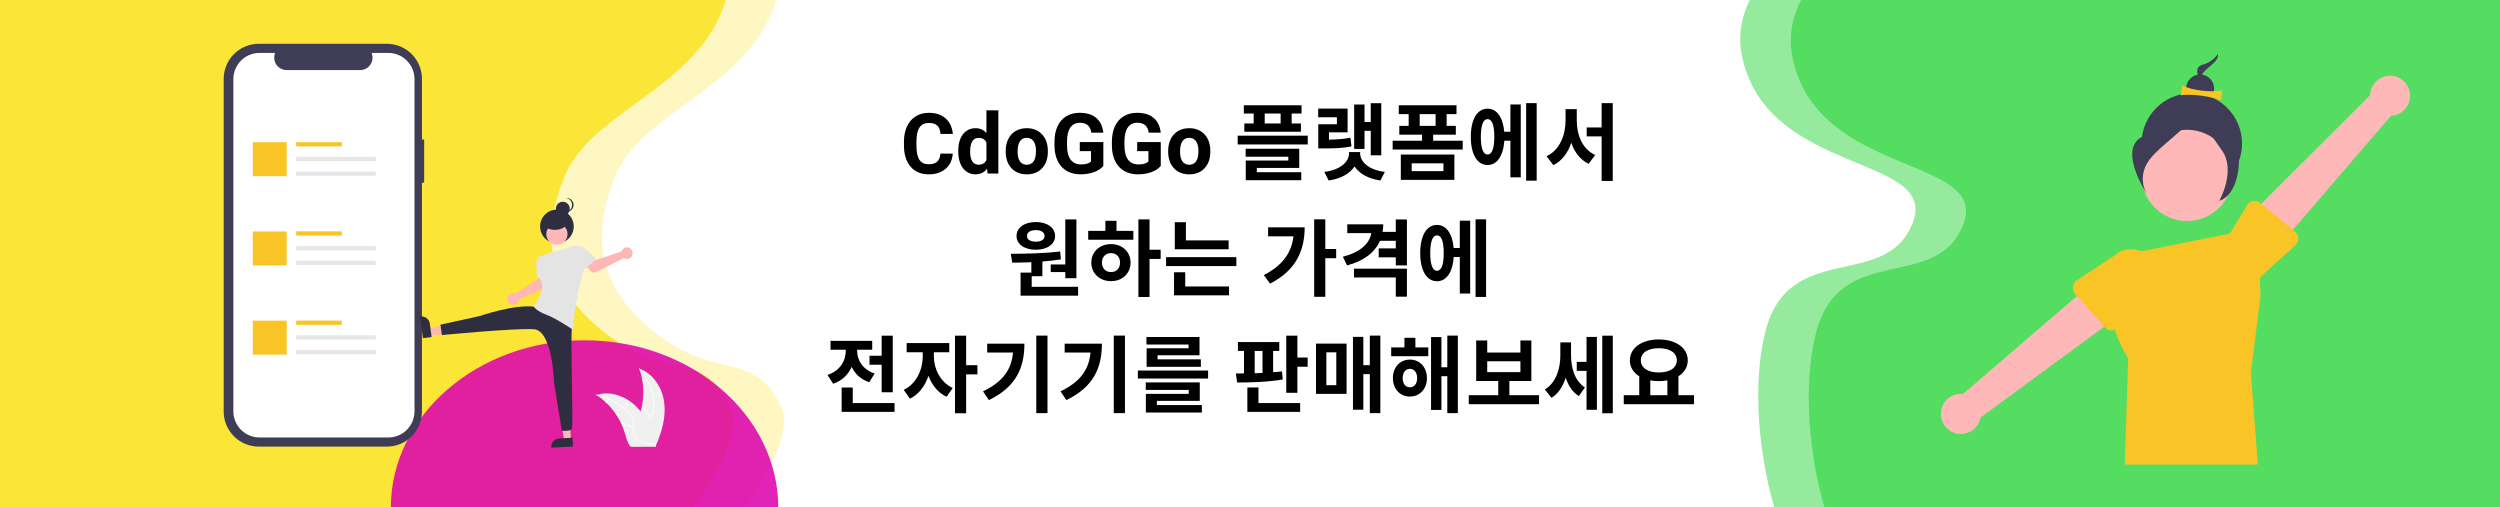 <svg width="1484" height="301" viewBox="0 0 1484 301" fill="none" xmlns="http://www.w3.org/2000/svg">
<rect width="1484" height="301" fill="#E5E5E5"/>
<g clip-path="url(#clip0)">
<rect width="1484" height="301" fill="white"/>
<path d="M1063.93 33.641C1052.66 -23.823 1146.43 -65.396 1194.73 -79L1617 -19.687L1555.55 369.385C1425.5 376.641 1157.41 386.798 1125.38 369.385C1085.36 347.619 1063.93 251.847 1078.03 197.432C1092.12 143.016 1149.63 174.033 1165.41 133.221C1181.2 92.409 1078.03 105.469 1063.93 33.641Z" fill="#54DD62"/>
<path d="M1033.93 32.641C1022.66 -24.823 1116.43 -66.396 1164.73 -80L1587 -20.687L1525.55 368.385C1395.5 375.641 1127.41 385.798 1095.38 368.385C1055.36 346.619 1033.93 250.847 1048.03 196.432C1062.12 142.016 1119.63 173.033 1135.41 132.221C1151.2 91.409 1048.03 104.469 1033.93 32.641Z" fill="#54DD62" fill-opacity="0.62"/>
<path d="M433.521 -36.882C425.976 -104.813 351.778 -125.746 315.623 -127.721L2.351 -158C11.334 -124.649 20.811 -48.467 -13.144 -10.552C-47.099 27.363 -103.196 19.288 -127 10.512V354.118H366.151C393.773 326.91 445.917 266.176 433.521 240.899C418.026 209.303 397.141 223.785 366.151 202.721C335.16 181.657 315.623 152.035 335.16 104.641C354.698 57.248 442.953 48.032 433.521 -36.882Z" fill="#FBE739"/>
<path d="M463.521 -36.882C455.976 -104.813 381.778 -125.746 345.623 -127.721L32.351 -158C41.334 -124.649 50.81 -48.467 16.856 -10.552C-17.099 27.363 -73.196 19.288 -97 10.512V354.118H396.151C423.773 326.91 475.917 266.176 463.521 240.899C448.026 209.303 427.141 223.785 396.151 202.721C365.16 181.657 345.623 152.035 365.16 104.641C384.698 57.248 472.953 48.032 463.521 -36.882Z" fill="#FBE739" fill-opacity="0.31"/>
<ellipse cx="347" cy="301.5" rx="115" ry="99.5" fill="#DD06AE" fill-opacity="0.88"/>
<path d="M394.288 239.053C393.2 230.289 387.778 221.653 379.435 218.801C382.725 227.822 382.725 237.718 379.433 246.739C378.151 250.214 376.364 253.944 377.57 257.446C378.32 259.625 380.156 261.291 382.208 262.334C384.259 263.376 386.537 263.873 388.785 264.36L389.228 264.726C392.798 256.651 395.376 247.818 394.288 239.053Z" fill="#F0F0F0"/>
<path d="M379.352 218.966C384.211 224.42 387.231 231.27 387.983 238.541C388.173 240.104 388.115 241.687 387.813 243.231C387.47 244.726 386.734 246.102 385.68 247.216C384.719 248.274 383.613 249.245 382.926 250.518C382.583 251.176 382.383 251.898 382.339 252.638C382.295 253.378 382.407 254.119 382.669 254.813C383.276 256.557 384.473 257.98 385.692 259.33C387.045 260.829 388.474 262.364 389.049 264.351C389.119 264.592 389.488 264.47 389.418 264.229C388.418 260.772 385.067 258.808 383.47 255.694C382.724 254.241 382.411 252.554 383.11 251.02C383.721 249.679 384.861 248.676 385.843 247.614C386.886 246.542 387.652 245.231 388.073 243.795C388.453 242.271 388.571 240.693 388.423 239.129C388.144 235.603 387.314 232.143 385.963 228.875C384.441 225.137 382.292 221.687 379.609 218.674C379.443 218.488 379.187 218.781 379.352 218.966V218.966Z" fill="white"/>
<path d="M387.878 236.186C389.079 235.894 390.137 235.184 390.863 234.182C391.59 233.181 391.937 231.954 391.843 230.719C391.824 230.47 391.435 230.489 391.455 230.739C391.545 231.888 391.221 233.031 390.543 233.962C389.864 234.893 388.876 235.551 387.757 235.816C387.513 235.874 387.637 236.243 387.878 236.186V236.186Z" fill="white"/>
<path d="M386.238 246.744C384.07 245.447 382.469 243.378 381.755 240.951C381.684 240.71 381.315 240.833 381.386 241.073C382.134 243.597 383.804 245.746 386.063 247.091C386.279 247.219 386.452 246.871 386.238 246.744V246.744Z" fill="white"/>
<path d="M384.081 225.505C383.639 225.715 383.153 225.812 382.666 225.787C382.178 225.763 381.704 225.617 381.286 225.363C381.073 225.232 380.899 225.581 381.112 225.711C381.574 225.989 382.098 226.149 382.637 226.178C383.175 226.206 383.713 226.102 384.202 225.875C384.25 225.857 384.29 225.822 384.313 225.776C384.336 225.731 384.34 225.678 384.326 225.629C384.31 225.58 384.275 225.54 384.229 225.517C384.183 225.493 384.129 225.489 384.081 225.505V225.505Z" fill="white"/>
<path d="M354.003 234.455C354.134 234.541 354.265 234.626 354.396 234.715C356.153 235.872 357.814 237.171 359.361 238.598C359.482 238.706 359.604 238.818 359.722 238.93C363.413 242.408 366.427 246.542 368.612 251.122C369.48 252.945 370.208 254.832 370.79 256.766C371.593 259.437 372.252 262.397 373.843 264.582C374.006 264.812 374.183 265.031 374.374 265.239H388.747C388.78 265.222 388.813 265.209 388.845 265.193L389.419 265.219C389.396 265.117 389.37 265.012 389.347 264.91C389.334 264.851 389.318 264.792 389.305 264.733C389.295 264.693 389.285 264.654 389.278 264.618C389.275 264.605 389.272 264.592 389.269 264.582C389.262 264.546 389.252 264.513 389.245 264.48C389.101 263.892 388.953 263.304 388.8 262.716C388.8 262.712 388.8 262.712 388.796 262.709C387.619 258.231 386.058 253.812 383.877 249.772C383.812 249.65 383.746 249.525 383.674 249.404C382.681 247.588 381.541 245.856 380.267 244.226C379.566 243.336 378.821 242.481 378.033 241.667C375.996 239.565 373.641 237.798 371.055 236.43C365.9 233.703 359.932 232.658 354.422 234.324C354.281 234.367 354.144 234.409 354.003 234.455Z" fill="#F0F0F0"/>
<path d="M354.035 234.638C361.192 236.062 367.72 239.709 372.69 245.062C373.781 246.195 374.686 247.493 375.373 248.909C375.998 250.31 376.236 251.852 376.065 253.377C375.933 254.801 375.634 256.243 375.85 257.675C375.972 258.407 376.246 259.104 376.656 259.721C377.065 260.339 377.6 260.863 378.226 261.259C379.759 262.285 381.57 262.699 383.354 263.042C385.335 263.423 387.399 263.787 389.053 265.027C389.253 265.177 389.474 264.857 389.274 264.707C386.397 262.55 382.542 263.002 379.395 261.479C377.926 260.769 376.662 259.611 376.299 257.964C375.981 256.525 376.288 255.038 376.434 253.596C376.623 252.112 376.447 250.603 375.92 249.202C375.307 247.756 374.453 246.425 373.395 245.266C371.053 242.619 368.311 240.356 365.268 238.562C361.806 236.495 358.017 235.037 354.065 234.25C353.82 234.201 353.792 234.59 354.035 234.638V234.638Z" fill="white"/>
<path d="M371.191 243.244C371.974 242.287 372.392 241.082 372.37 239.844C372.348 238.606 371.888 237.417 371.072 236.488C370.906 236.3 370.607 236.55 370.773 236.737C371.535 237.601 371.964 238.709 371.982 239.862C372 241.014 371.606 242.135 370.872 243.022C370.712 243.215 371.033 243.436 371.191 243.244H371.191Z" fill="white"/>
<path d="M376.226 252.663C373.715 252.936 371.194 252.25 369.166 250.742C368.965 250.593 368.744 250.913 368.944 251.062C371.058 252.627 373.683 253.335 376.296 253.046C376.545 253.019 376.474 252.636 376.226 252.663V252.663Z" fill="white"/>
<path d="M361.74 237.007C361.514 237.441 361.184 237.811 360.78 238.086C360.376 238.36 359.91 238.53 359.424 238.579C359.174 238.603 359.246 238.986 359.493 238.962C360.03 238.905 360.544 238.717 360.991 238.415C361.439 238.113 361.805 237.706 362.059 237.229C362.087 237.186 362.098 237.134 362.088 237.084C362.079 237.033 362.051 236.988 362.01 236.958C361.968 236.929 361.916 236.918 361.865 236.927C361.815 236.936 361.77 236.965 361.74 237.007Z" fill="white"/>
<path d="M251.783 82.819H250.471V46.83C250.471 44.094 249.934 41.386 248.889 38.858C247.844 36.331 246.312 34.035 244.382 32.101C242.451 30.167 240.159 28.632 237.636 27.586C235.114 26.539 232.41 26 229.68 26H153.571C148.057 26 142.768 28.195 138.869 32.101C134.97 36.007 132.78 41.305 132.78 46.83V244.27C132.78 249.794 134.97 255.092 138.869 258.999C142.768 262.905 148.057 265.1 153.571 265.1H229.68C235.194 265.1 240.482 262.905 244.382 258.999C248.281 255.092 250.471 249.794 250.471 244.27V108.437H251.783L251.783 82.819Z" fill="#3F3D56"/>
<path d="M230.519 31.419H220.584C221.041 32.541 221.215 33.759 221.092 34.964C220.968 36.17 220.551 37.327 219.876 38.333C219.201 39.338 218.29 40.163 217.222 40.733C216.155 41.302 214.964 41.6 213.754 41.601H170.152C168.943 41.6 167.752 41.302 166.684 40.733C165.616 40.163 164.705 39.338 164.03 38.333C163.356 37.327 162.938 36.17 162.815 34.964C162.691 33.759 162.866 32.541 163.323 31.419H154.044C152.004 31.419 149.985 31.822 148.102 32.603C146.218 33.385 144.506 34.531 143.064 35.975C141.623 37.42 140.479 39.135 139.699 41.022C138.918 42.909 138.517 44.932 138.517 46.974V244.125C138.517 246.168 138.918 248.191 139.699 250.078C140.479 251.965 141.623 253.68 143.064 255.124C144.506 256.569 146.218 257.715 148.102 258.496C149.985 259.278 152.004 259.68 154.043 259.68H230.519C232.558 259.68 234.577 259.278 236.461 258.496C238.344 257.715 240.056 256.569 241.498 255.124C242.94 253.68 244.083 251.965 244.864 250.078C245.644 248.191 246.046 246.168 246.046 244.125V244.125V46.974C246.046 44.932 245.644 42.909 244.864 41.022C244.083 39.135 242.94 37.42 241.498 35.975C240.056 34.531 238.344 33.385 236.461 32.603C234.577 31.822 232.558 31.419 230.519 31.419V31.419Z" fill="white"/>
<path d="M202.913 84.382H175.807V86.904H202.913V84.382Z" fill="#F9C526"/>
<path d="M223.051 93.106H175.807V95.628H223.051V93.106Z" fill="#E6E6E6"/>
<path d="M223.005 101.83H175.807V104.352H223.005V101.83Z" fill="#E6E6E6"/>
<path d="M170.189 84.419H150.051V104.594H170.189V84.419Z" fill="#F9C526"/>
<path d="M202.913 137.341H175.807V139.863H202.913V137.341Z" fill="#F9C526"/>
<path d="M223.051 146.065H175.807V148.587H223.051V146.065Z" fill="#E6E6E6"/>
<path d="M223.005 154.789H175.807V157.311H223.005V154.789Z" fill="#E6E6E6"/>
<path d="M170.189 137.379H150.051V157.554H170.189V137.379Z" fill="#F9C526"/>
<path d="M202.913 190.301H175.807V192.823H202.913V190.301Z" fill="#F9C526"/>
<path d="M223.051 199.025H175.807V201.547H223.051V199.025Z" fill="#E6E6E6"/>
<path d="M223.005 207.749H175.807V210.271H223.005V207.749Z" fill="#E6E6E6"/>
<path d="M170.189 190.338H150.051V210.513H170.189V190.338Z" fill="#F9C526"/>
<path d="M338.925 261.199L334.911 261.42L332.148 246.013L338.072 245.687L338.925 261.199Z" fill="#FFB6B6"/>
<path d="M340.163 265.041L327.219 265.755L327.21 265.591C327.137 264.252 327.597 262.939 328.49 261.94C329.382 260.942 330.635 260.339 331.971 260.265L331.971 260.265L339.877 259.829L340.163 265.041Z" fill="#2F2E41"/>
<path d="M254.762 199.234L254.243 195.24L269.373 191.332L270.14 197.226L254.762 199.234Z" fill="#FFB6B6"/>
<path d="M251.031 200.757L249.355 187.879L249.518 187.858C250.845 187.685 252.186 188.047 253.247 188.864C254.308 189.681 255.001 190.888 255.174 192.217L255.174 192.217L256.197 200.083L251.031 200.757Z" fill="#2F2E41"/>
<path d="M305.511 173.992C305.686 174.039 305.858 174.1 306.023 174.174L319.781 165.485L319.634 161.53L325.564 160.527L326.503 167.504C326.579 168.068 326.471 168.641 326.194 169.138C325.917 169.634 325.487 170.027 324.968 170.258L308.057 177.778C307.966 178.473 307.666 179.123 307.197 179.642C306.728 180.162 306.112 180.526 305.432 180.686C304.752 180.847 304.038 180.796 303.388 180.54C302.737 180.285 302.179 179.837 301.788 179.256C301.398 178.675 301.193 177.989 301.201 177.288C301.21 176.588 301.431 175.907 301.835 175.336C302.239 174.764 302.807 174.329 303.464 174.089C304.12 173.849 304.834 173.815 305.511 173.992Z" fill="#FFB6B6"/>
<path d="M319.153 164.934C318.989 164.8 318.856 164.631 318.763 164.44C318.67 164.249 318.619 164.041 318.614 163.828L318.43 156.41C318.245 155.34 318.49 154.239 319.114 153.349C319.737 152.46 320.687 151.854 321.755 151.665C322.823 151.475 323.923 151.718 324.812 152.34C325.702 152.962 326.31 153.911 326.502 154.981L328.833 162.049C328.9 162.251 328.922 162.465 328.899 162.676C328.875 162.887 328.807 163.091 328.698 163.273C328.589 163.455 328.442 163.612 328.267 163.732C328.092 163.852 327.894 163.933 327.685 163.969L320.342 165.248C320.133 165.284 319.918 165.275 319.713 165.221C319.508 165.167 319.317 165.069 319.153 164.934V164.934Z" fill="#E4E4E4"/>
<path d="M330.592 144.434C336.107 144.434 340.577 139.955 340.577 134.43C340.577 128.905 336.107 124.426 330.592 124.426C325.077 124.426 320.607 128.905 320.607 134.43C320.607 139.955 325.077 144.434 330.592 144.434Z" fill="#2F2E41"/>
<path d="M334.085 128.041C336.367 128.041 338.217 126.187 338.217 123.901C338.217 121.615 336.367 119.762 334.085 119.762C331.803 119.762 329.953 121.615 329.953 123.901C329.953 126.187 331.803 128.041 334.085 128.041Z" fill="#2F2E41"/>
<path d="M339.594 121.659C339.594 120.636 339.216 119.649 338.532 118.889C337.849 118.128 336.908 117.649 335.893 117.542C336.036 117.527 336.179 117.52 336.323 117.52C337.419 117.52 338.47 117.956 339.245 118.732C340.02 119.508 340.455 120.561 340.455 121.659C340.455 122.757 340.02 123.81 339.245 124.586C338.47 125.362 337.419 125.799 336.323 125.799C336.179 125.799 336.036 125.791 335.893 125.776C336.908 125.67 337.849 125.19 338.532 124.43C339.216 123.669 339.594 122.682 339.594 121.659V121.659Z" fill="#2F2E41"/>
<path d="M330.588 145.307C334.075 145.307 336.902 142.475 336.902 138.981C336.902 135.488 334.075 132.656 330.588 132.656C327.1 132.656 324.274 135.488 324.274 138.981C324.274 142.475 327.1 145.307 330.588 145.307Z" fill="#FFB8B8"/>
<path d="M341.098 182.631C341.098 182.631 340.797 190.161 339.594 194.077C338.392 197.993 340.496 253.417 339.444 254.773C338.392 256.128 333.431 255.676 333.431 255.676L328.829 226.8C328.829 226.8 328.019 196.186 316.894 195.433C305.769 194.68 262.323 198.897 262.323 198.897L261.421 192.722L284.723 187.601C284.723 187.601 306.07 180.221 317.796 182.179C329.522 184.137 341.098 182.631 341.098 182.631Z" fill="#2F2E41"/>
<path d="M339.745 146.183C340.947 145.28 343.954 146.485 343.954 146.485L347.261 156.274C347.261 156.274 345.608 164.708 344.104 169.377C342.601 174.046 339.705 194.686 340.306 195.59C340.908 196.493 330.574 189.107 324.411 186.848C318.247 184.589 316.894 182.028 316.894 182.028C316.894 182.028 323.659 172.389 321.404 167.871C319.149 163.353 320.953 158.232 320.953 158.232L320.051 153.111L325.162 150.25C325.162 150.25 338.542 147.087 339.745 146.183Z" fill="#E4E4E4"/>
<path d="M329.43 136.449C333.234 136.449 336.317 134.595 336.317 132.309C336.317 130.023 333.234 128.17 329.43 128.17C325.627 128.17 322.544 130.023 322.544 132.309C322.544 134.595 325.627 136.449 329.43 136.449Z" fill="#2F2E41"/>
<path d="M369.003 148.818C368.928 148.983 368.867 149.155 368.819 149.33L353.392 154.487L350.431 151.866L345.899 155.826L350.691 160.975C351.078 161.392 351.589 161.67 352.148 161.771C352.707 161.871 353.283 161.786 353.79 161.53L370.314 153.19C370.908 153.559 371.6 153.739 372.298 153.705C372.996 153.671 373.667 153.424 374.222 152.999C374.777 152.573 375.19 151.988 375.405 151.322C375.62 150.655 375.628 149.939 375.427 149.268C375.226 148.598 374.826 148.004 374.28 147.567C373.734 147.129 373.068 146.869 372.37 146.82C371.673 146.771 370.977 146.936 370.376 147.293C369.774 147.65 369.296 148.181 369.003 148.818V148.818Z" fill="#FFB6B6"/>
<path d="M352.853 154.77L347.213 159.651C347.052 159.79 346.864 159.892 346.66 159.952C346.457 160.011 346.243 160.025 346.033 159.994C345.823 159.963 345.622 159.888 345.444 159.772C345.267 159.656 345.116 159.503 345.002 159.324L341.022 153.038C340.317 152.211 339.968 151.139 340.052 150.055C340.136 148.971 340.645 147.965 341.468 147.256C342.291 146.548 343.361 146.196 344.444 146.277C345.526 146.358 346.531 146.866 347.24 147.689L352.852 152.531C353.013 152.67 353.142 152.842 353.23 153.035C353.318 153.228 353.364 153.438 353.364 153.65C353.364 153.863 353.319 154.073 353.231 154.266C353.142 154.459 353.014 154.631 352.853 154.77L352.853 154.77Z" fill="#E4E4E4"/>
<g clip-path="url(#clip1)">
<path d="M1267 150.008L1340.26 135.318L1341.85 175.626L1336.12 221.287L1340.26 275.741H1261.25L1263.31 212.561C1263.31 212.561 1245.68 187.616 1256.07 162.473L1267 150.008Z" fill="#F9C526"/>
<path d="M1430.36 54.39C1430.73 56.081 1430.72 57.834 1430.34 59.522C1429.96 61.211 1429.21 62.795 1428.15 64.164C1427.1 65.532 1425.75 66.652 1424.22 67.443C1422.68 68.234 1420.99 68.678 1419.27 68.744L1349.01 150.442L1332.68 130.563L1406.87 56.509C1406.95 53.595 1408.1 50.812 1410.09 48.689C1412.08 46.565 1414.78 45.248 1417.68 44.986C1420.57 44.725 1423.46 45.539 1425.8 47.272C1428.14 49.005 1429.76 51.538 1430.36 54.391L1430.36 54.39Z" fill="#FEB8B8"/>
<path d="M1364.31 141.525C1364.32 142.288 1364.18 143.046 1363.87 143.746C1363.57 144.447 1363.12 145.073 1362.56 145.584L1342.8 163.417C1341.58 164.914 1340.07 166.154 1338.37 167.067C1336.66 167.979 1334.8 168.546 1332.87 168.735C1330.95 168.924 1329.01 168.732 1327.16 168.168C1325.31 167.605 1323.6 166.683 1322.1 165.453C1320.61 164.224 1319.37 162.712 1318.46 161.003C1317.55 159.294 1316.99 157.423 1316.8 155.495C1316.61 153.567 1316.8 151.621 1317.36 149.768C1317.93 147.914 1318.85 146.19 1320.07 144.693L1333.86 121.808C1334.26 121.155 1334.79 120.595 1335.41 120.165C1336.04 119.736 1336.76 119.447 1337.51 119.319C1338.26 119.191 1339.03 119.227 1339.76 119.424C1340.5 119.621 1341.18 119.975 1341.77 120.461L1362.39 137.548C1362.97 138.034 1363.45 138.641 1363.78 139.328C1364.11 140.015 1364.29 140.766 1364.31 141.529L1364.31 141.525Z" fill="#F9C526"/>
<path d="M1152.13 246.38C1152.02 244.652 1152.29 242.921 1152.92 241.308C1153.55 239.696 1154.52 238.242 1155.77 237.048C1157.02 235.854 1158.52 234.949 1160.16 234.398C1161.79 233.847 1163.53 233.662 1165.25 233.858L1246.93 163.658L1260.1 185.77L1175.67 247.82C1175.15 250.689 1173.6 253.268 1171.32 255.068C1169.03 256.868 1166.16 257.764 1163.26 257.586C1160.36 257.409 1157.62 256.17 1155.57 254.104C1153.52 252.038 1152.3 249.29 1152.13 246.379V246.38Z" fill="#FEB8B8"/>
<path d="M1301.05 115.147C1317.52 115.147 1330.87 101.756 1330.87 85.238C1330.87 68.72 1317.52 55.329 1301.05 55.329C1284.58 55.329 1271.22 68.72 1271.22 85.238C1271.22 101.756 1284.58 115.147 1301.05 115.147Z" fill="#3F3D56"/>
<path d="M1230.47 170.17C1230.57 169.413 1230.83 168.686 1231.23 168.039C1231.63 167.392 1232.17 166.84 1232.81 166.42L1255.01 151.761C1256.44 150.456 1258.11 149.446 1259.92 148.789C1261.74 148.131 1263.67 147.84 1265.6 147.93C1267.53 148.021 1269.42 148.492 1271.17 149.316C1272.92 150.141 1274.49 151.303 1275.79 152.736C1277.09 154.169 1278.1 155.845 1278.75 157.669C1279.41 159.492 1279.7 161.426 1279.6 163.362C1279.51 165.298 1279.04 167.196 1278.22 168.949C1277.39 170.702 1276.23 172.275 1274.81 173.578C1274.76 173.616 1274.72 173.654 1274.68 173.692L1257.62 194.247C1257.13 194.833 1256.53 195.308 1255.84 195.638C1255.15 195.968 1254.4 196.146 1253.64 196.159C1252.88 196.173 1252.13 196.022 1251.43 195.716C1250.73 195.411 1250.11 194.958 1249.6 194.389L1231.77 174.395C1231.27 173.827 1230.89 173.155 1230.66 172.426C1230.44 171.696 1230.37 170.927 1230.47 170.17H1230.47Z" fill="#F9C526"/>
<path d="M1298.23 131.2C1313.14 131.2 1325.23 119.076 1325.23 104.121C1325.23 89.165 1313.14 77.041 1298.23 77.041C1283.31 77.041 1271.22 89.165 1271.22 104.121C1271.22 119.076 1283.31 131.2 1298.23 131.2Z" fill="#FEB8B8"/>
<path d="M1316.61 32C1314.36 35.228 1311.02 37.531 1307.21 38.485C1300.63 40.252 1307.15 50.164 1307.15 50.164C1307.15 50.164 1304.78 46.559 1308.2 42.742C1311.62 38.925 1317.13 36.315 1316.61 32Z" fill="#3F3D56"/>
<path d="M1305.99 60.877C1310.58 60.877 1314.3 57.145 1314.3 52.542C1314.3 47.939 1310.58 44.207 1305.99 44.207C1301.4 44.207 1297.68 47.939 1297.68 52.542C1297.68 57.145 1301.4 60.877 1305.99 60.877Z" fill="#3F3D56"/>
<path d="M1318.41 59.529C1311.63 56.959 1300.35 55.655 1294.55 56.548L1295.34 50.719C1300.92 53.611 1312.15 54.97 1319.2 53.7L1318.41 59.529Z" fill="#F9C526"/>
<path d="M1302.75 60.619C1302.75 60.619 1294.26 74.784 1274.51 80.087C1254.77 85.389 1274.35 115.148 1274.35 115.148C1274.35 115.148 1267.23 104.327 1277.5 92.867C1287.78 81.407 1304.31 73.572 1302.75 60.619Z" fill="#3F3D56"/>
<path d="M1305.97 60.754C1305.97 60.754 1314.13 80.21 1323.08 82.05C1332.04 83.889 1331.36 114.632 1317.36 119.243C1317.36 119.243 1327.57 101.219 1318.84 89.132C1310.11 77.045 1304.6 67.49 1305.97 60.754Z" fill="#3F3D56"/>
</g>
<path d="M565.565 91.159C565.289 94.984 563.873 97.995 561.317 100.192C558.778 102.39 555.425 103.488 551.259 103.488C546.701 103.488 543.113 101.958 540.492 98.898C537.888 95.822 536.586 91.607 536.586 86.252V84.079C536.586 80.661 537.188 77.65 538.393 75.046C539.597 72.442 541.314 70.448 543.544 69.064C545.79 67.665 548.394 66.965 551.356 66.965C555.458 66.965 558.762 68.064 561.269 70.261C563.775 72.458 565.224 75.542 565.614 79.514H558.29C558.111 77.219 557.468 75.559 556.361 74.533C555.271 73.492 553.603 72.971 551.356 72.971C548.915 72.971 547.084 73.85 545.863 75.607C544.659 77.349 544.04 80.059 544.008 83.737V86.423C544.008 90.264 544.586 93.072 545.741 94.846C546.913 96.62 548.752 97.507 551.259 97.507C553.521 97.507 555.206 96.994 556.312 95.969C557.436 94.927 558.078 93.324 558.241 91.159H565.565ZM568.812 89.597C568.812 85.479 569.732 82.199 571.571 79.758C573.427 77.316 575.958 76.096 579.164 76.096C581.736 76.096 583.86 77.056 585.536 78.977V65.5H592.616V103H586.244L585.902 100.192C584.145 102.39 581.882 103.488 579.115 103.488C576.007 103.488 573.508 102.268 571.62 99.826C569.748 97.368 568.812 93.959 568.812 89.597ZM575.868 90.109C575.868 92.583 576.299 94.48 577.162 95.798C578.025 97.116 579.278 97.775 580.922 97.775C583.103 97.775 584.641 96.856 585.536 95.017V84.592C584.657 82.753 583.135 81.833 580.971 81.833C577.569 81.833 575.868 84.592 575.868 90.109ZM596.986 89.548C596.986 86.927 597.491 84.592 598.5 82.541C599.509 80.49 600.958 78.903 602.846 77.78C604.75 76.657 606.955 76.096 609.462 76.096C613.026 76.096 615.932 77.186 618.178 79.367C620.44 81.548 621.701 84.51 621.962 88.254L622.011 90.061C622.011 94.113 620.88 97.368 618.617 99.826C616.355 102.268 613.319 103.488 609.511 103.488C605.702 103.488 602.659 102.268 600.38 99.826C598.118 97.385 596.986 94.064 596.986 89.865V89.548ZM604.042 90.061C604.042 92.567 604.514 94.488 605.458 95.822C606.402 97.141 607.753 97.8 609.511 97.8C611.22 97.8 612.554 97.149 613.515 95.847C614.475 94.528 614.955 92.429 614.955 89.548C614.955 87.09 614.475 85.186 613.515 83.835C612.554 82.484 611.203 81.809 609.462 81.809C607.737 81.809 606.402 82.484 605.458 83.835C604.514 85.17 604.042 87.245 604.042 90.061ZM654.945 98.508C653.627 100.087 651.763 101.315 649.354 102.194C646.946 103.057 644.276 103.488 641.347 103.488C638.271 103.488 635.569 102.821 633.241 101.486C630.93 100.135 629.14 98.182 627.87 95.627C626.617 93.072 625.974 90.069 625.941 86.618V84.201C625.941 80.653 626.535 77.585 627.724 74.997C628.928 72.393 630.653 70.407 632.899 69.04C635.162 67.657 637.807 66.965 640.834 66.965C645.049 66.965 648.345 67.974 650.722 69.992C653.098 71.994 654.506 74.916 654.945 78.757H647.816C647.491 76.722 646.767 75.233 645.644 74.289C644.537 73.345 643.007 72.873 641.054 72.873C638.563 72.873 636.667 73.809 635.365 75.681C634.063 77.552 633.404 80.336 633.388 84.03V86.301C633.388 90.028 634.096 92.844 635.512 94.748C636.928 96.652 639.003 97.605 641.737 97.605C644.488 97.605 646.449 97.019 647.621 95.847V89.719H640.956V84.323H654.945V98.508ZM689.027 98.508C687.709 100.087 685.845 101.315 683.437 102.194C681.028 103.057 678.358 103.488 675.429 103.488C672.353 103.488 669.651 102.821 667.323 101.486C665.012 100.135 663.222 98.182 661.952 95.627C660.699 93.072 660.056 90.069 660.023 86.618V84.201C660.023 80.653 660.618 77.585 661.806 74.997C663.01 72.393 664.735 70.407 666.981 69.04C669.244 67.657 671.889 66.965 674.916 66.965C679.132 66.965 682.427 67.974 684.804 69.992C687.18 71.994 688.588 74.916 689.027 78.757H681.898C681.573 76.722 680.849 75.233 679.726 74.289C678.619 73.345 677.089 72.873 675.136 72.873C672.646 72.873 670.749 73.809 669.447 75.681C668.145 77.552 667.486 80.336 667.47 84.03V86.301C667.47 90.028 668.178 92.844 669.594 94.748C671.01 96.652 673.085 97.605 675.819 97.605C678.57 97.605 680.531 97.019 681.703 95.847V89.719H675.038V84.323H689.027V98.508ZM693.422 89.548C693.422 86.927 693.926 84.592 694.936 82.541C695.945 80.49 697.393 78.903 699.281 77.78C701.186 76.657 703.391 76.096 705.897 76.096C709.462 76.096 712.367 77.186 714.613 79.367C716.876 81.548 718.137 84.51 718.397 88.254L718.446 90.061C718.446 94.113 717.315 97.368 715.053 99.826C712.79 102.268 709.755 103.488 705.946 103.488C702.138 103.488 699.094 102.268 696.815 99.826C694.553 97.385 693.422 94.064 693.422 89.865V89.548ZM700.478 90.061C700.478 92.567 700.95 94.488 701.894 95.822C702.838 97.141 704.188 97.8 705.946 97.8C707.655 97.8 708.99 97.149 709.95 95.847C710.91 94.528 711.391 92.429 711.391 89.548C711.391 87.09 710.91 85.186 709.95 83.835C708.99 82.484 707.639 81.809 705.897 81.809C704.172 81.809 702.838 82.484 701.894 83.835C700.95 85.17 700.478 87.245 700.478 90.061ZM760.183 73.3H750.733V67.4H760.183V73.3ZM744.183 73.3H738.633V78.2H772.233V73.3H766.733V67.4H772.583V62.5H738.333V67.4H744.183V73.3ZM746.033 99.7H771.233V88.3H739.433V93.05H764.733V95.3H739.483V106.95H772.433V102.2H746.033V99.7ZM734.683 80.55V85.75H776.283V80.55H734.683ZM809.979 77.65H813.679V92.2H819.929V61.25H813.679V72.4H809.979V62.05H803.829V88.4H809.979V77.65ZM801.629 81.75C797.479 82.55 793.779 82.8 788.879 82.9V78.55H799.929V64.45H782.479V69.6H793.579V73.75H782.529V88.1H785.729C792.579 88.1 797.029 87.95 802.229 86.9L801.629 81.75ZM807.379 90.25H800.779V91.05C800.779 95.8 796.029 100.8 786.129 102.05L788.679 107.15C795.979 106.1 801.229 103.05 804.079 98.8C806.829 103.05 812.129 106.1 819.429 107.15L822.029 102.05C812.079 100.8 807.379 95.8 807.379 91.05V90.25ZM837.975 96.95H856.825V101.6H837.975V96.95ZM831.525 106.75H863.325V91.75H831.525V106.75ZM842.725 67.75H852.175V74.7H842.725V67.75ZM850.725 83.55V79.95H864.175V74.7H858.725V67.75H864.575V62.5H830.325V67.75H836.175V74.7H830.625V79.95H844.125V83.55H826.675V88.75H868.275V83.55H850.725ZM883.021 91.75C880.521 91.75 879.021 88.3 879.021 81.2C879.021 74.15 880.521 70.7 883.021 70.7C885.571 70.7 887.021 74.15 887.021 81.2C887.021 88.3 885.571 91.75 883.021 91.75ZM896.571 78.2H892.921C892.171 69.6 888.471 64.5 883.021 64.5C876.921 64.5 873.071 70.8 873.071 81.2C873.071 91.65 876.921 97.95 883.021 97.95C888.621 97.95 892.371 92.55 892.971 83.55H896.571V105.25H902.721V62H896.571V78.2ZM905.921 61.2V107.25H912.171V61.2H905.921ZM935.968 64.8H929.318V71.45C929.318 80.2 925.818 89.15 918.018 92.75L922.118 98.05C927.268 95.45 930.718 90.65 932.718 84.75C934.618 90.3 937.968 94.8 943.018 97.25L946.918 92C939.318 88.6 935.968 80.15 935.968 71.45V64.8ZM950.718 61.2V75.65H941.868V80.95H950.718V107.4H957.318V61.2H950.718ZM623.711 157V161.5H632.361V165.15H638.961V130.25H632.361V157H623.711ZM614.861 136.6C617.911 136.6 620.061 137.8 620.061 140.05C620.061 142.3 617.911 143.45 614.861 143.45C611.761 143.45 609.611 142.3 609.611 140.05C609.611 137.8 611.761 136.6 614.861 136.6ZM614.861 148.25C621.561 148.25 626.311 144.95 626.311 140.05C626.311 135.15 621.561 131.8 614.861 131.8C608.111 131.8 603.411 135.15 603.411 140.05C603.411 144.95 608.111 148.25 614.861 148.25ZM612.411 170.25V163.95H618.761V155.25C622.461 154.95 626.161 154.55 629.761 153.95L629.311 149.25C619.611 150.5 608.411 150.6 600.011 150.65L600.861 155.9C604.311 155.9 608.161 155.85 612.211 155.65V161.8H605.811V175.5H639.961V170.25H612.411ZM659.507 161.5C656.407 161.5 654.107 159.4 654.107 155.9C654.107 152.4 656.407 150.25 659.507 150.25C662.607 150.25 664.857 152.4 664.857 155.85C664.857 159.4 662.607 161.5 659.507 161.5ZM659.507 144.9C652.807 144.9 647.807 149.45 647.807 155.85C647.807 162.35 652.807 166.9 659.507 166.9C666.157 166.9 671.107 162.35 671.107 155.85C671.107 149.45 666.157 144.9 659.507 144.9ZM662.757 131.05H656.157V137.05H645.957V142.3H672.757V137.05H662.757V131.05ZM688.957 148.25H682.357V130.25H675.757V176.3H682.357V153.7H688.957V148.25ZM729.303 142.7H703.953V131.9H697.353V147.95H729.303V142.7ZM703.553 161.6H696.903V175.3H729.553V170.05H703.553V161.6ZM692.203 152.65V157.95H733.903V152.65H692.203ZM752.75 134.95V140.3H767.8C766.6 150.5 760.9 157.8 750.2 163.3L753.9 168.35C769.2 160.6 774.45 148.75 774.45 134.95H752.75ZM793.15 147.8H786.7V130.2H780.1V176.2H786.7V153.25H793.15V147.8ZM803.746 164.7H828.546V176.1H835.146V159.5H803.746V164.7ZM828.546 130.25V137.65H820.696C820.946 136.2 821.096 134.7 821.096 133.15H799.746V138.4H813.996C812.996 144.65 807.296 149.8 797.096 152.4L799.646 157.55C809.346 154.95 816.046 150.05 819.146 142.95H828.546V147.45H818.396V152.75H828.546V157.55H835.146V130.3L828.546 130.25ZM852.992 160.75C850.492 160.75 848.992 157.3 848.992 150.2C848.992 143.15 850.492 139.7 852.992 139.7C855.542 139.7 856.992 143.15 856.992 150.2C856.992 157.3 855.542 160.75 852.992 160.75ZM866.542 147.2H862.892C862.142 138.6 858.442 133.5 852.992 133.5C846.892 133.5 843.042 139.8 843.042 150.2C843.042 160.65 846.892 166.95 852.992 166.95C858.592 166.95 862.342 161.55 862.942 152.55H866.542V174.25H872.692V131H866.542V147.2ZM875.892 130.2V176.25H882.142V130.2H875.892ZM516.146 211.15V216.5H523.346V232.85H529.946V199.25H523.346V211.15H516.146ZM519.196 221.75C511.946 219.3 508.796 213.65 508.796 208.2V207.6H517.746V202.35H492.996V207.6H502.046V208.25C502.046 214.05 498.746 220.1 491.196 222.55L494.546 227.8C499.896 226 503.496 222.35 505.546 217.8C507.546 221.95 510.946 225.25 515.996 226.9L519.196 221.75ZM506.196 239.25V230.05H499.596V244.5H530.996V239.25H506.196ZM554.342 209.1H563.492V203.65H538.192V209.1H547.742V211.65C547.742 219.25 543.992 227.9 536.442 231.4L540.142 236.65C545.392 234.15 549.092 229.1 551.142 223.1C553.192 228.55 556.792 233.15 561.892 235.5L565.542 230.3C557.992 226.8 554.342 218.65 554.342 211.65V209.1ZM580.192 216.8H573.492V199.25H566.892V245.3H573.492V222.25H580.192V216.8ZM585.988 204V209.25H601.338C600.388 219.45 595.288 226.65 583.538 232.3L586.988 237.5C603.338 229.6 608.088 218.1 608.088 204H585.988ZM615.138 199.2V245.25H621.788V199.2H615.138ZM631.984 204V209.25H647.334C646.384 219.45 641.284 226.65 629.534 232.3L632.984 237.5C649.334 229.6 654.084 218.1 654.084 204H631.984ZM661.134 199.2V245.25H667.784V199.2H661.134ZM705.53 206.75H680.63V217.75H712.83V213.3H687.13V210.9H712.03V200.05H680.53V204.5H705.53V206.75ZM686.73 237.95H712.18V227H680.13V231.45H705.63V233.8H680.18V244.9H713.43V240.45H686.73V237.95ZM675.43 219.95V224.7H717.13V219.95H675.43ZM744.778 208.3H749.428V221.35C747.878 221.45 746.328 221.5 744.778 221.55V208.3ZM760.978 220.45C759.278 220.65 757.528 220.85 755.728 220.95V208.3H759.378V203.05H734.828V208.3H738.428V221.65L733.628 221.7L734.328 227.05C741.978 227.05 752.378 226.85 761.428 225.25L760.978 220.45ZM747.028 230H740.428V244.5H771.778V239.25H747.028V230ZM770.128 212.25V199.25H763.528V233.15H770.128V217.7H776.228V212.25H770.128ZM787.324 209.15H793.224V228.65H787.324V209.15ZM781.174 233.8H799.324V203.95H781.174V233.8ZM813.124 199.2V216.8H809.274V199.95H803.124V243.2H809.274V222.1H813.124V245.25H819.374V199.2H813.124ZM836.92 229.9C834.42 229.9 832.62 227.9 832.62 224.45C832.62 221 834.42 218.95 836.92 218.95C839.42 218.95 841.22 221 841.22 224.45C841.22 227.9 839.42 229.9 836.92 229.9ZM836.92 213.45C831.02 213.45 826.82 218 826.82 224.45C826.82 230.85 831.02 235.4 836.92 235.4C842.82 235.4 847.02 230.85 847.02 224.45C847.02 218 842.82 213.45 836.92 213.45ZM840.17 200.5H833.67V206.2H825.82V211.45H847.82V206.2H840.17V200.5ZM859.12 199.2V218H855.62V200.1H849.47V243.35H855.62V223.3H859.12V245.25H865.37V199.2H859.12ZM882.816 214.45H902.516V220.9H882.816V214.45ZM895.966 234.6V226.15H909.016V202.1H902.516V209.25H882.816V202.1H876.266V226.15H889.366V234.6H871.866V239.95H913.566V234.6H895.966ZM932.562 203.25H926.212V211C926.212 218.85 923.762 227.1 917.012 231.2L920.962 236.15C925.112 233.65 927.812 229.25 929.412 224.15C930.862 228.8 933.312 232.7 937.212 235.1L940.812 230C934.562 225.85 932.562 218.2 932.562 210.75V203.25ZM941.762 214.8H935.962V220.15H941.762V243.25H947.912V200H941.762V214.8ZM951.112 199.25V245.3H957.362V199.25H951.112ZM979.608 225.8C981.208 226.1 982.858 226.25 984.658 226.25C986.458 226.25 988.158 226.1 989.758 225.8V234.6H979.608V225.8ZM984.658 206.7C991.058 206.7 995.358 209.3 995.358 213.9C995.358 218.45 991.058 221.1 984.658 221.1C978.258 221.1 974.008 218.45 974.008 213.9C974.008 209.3 978.258 206.7 984.658 206.7ZM996.308 234.6V223.35C999.758 221.2 1001.86 217.9 1001.86 213.9C1001.86 206.35 994.608 201.5 984.658 201.5C974.758 201.5 967.508 206.35 967.508 213.9C967.458 217.9 969.558 221.2 973.058 223.35V234.6H963.858V239.95H1005.56V234.6H996.308Z" fill="black"/>
</g>
<defs>
<clipPath id="clip0">
<rect width="1484" height="301" fill="white"/>
</clipPath>
<clipPath id="clip1">
<rect width="453" height="245" fill="white" transform="translate(1063 32)"/>
</clipPath>
</defs>
</svg>
